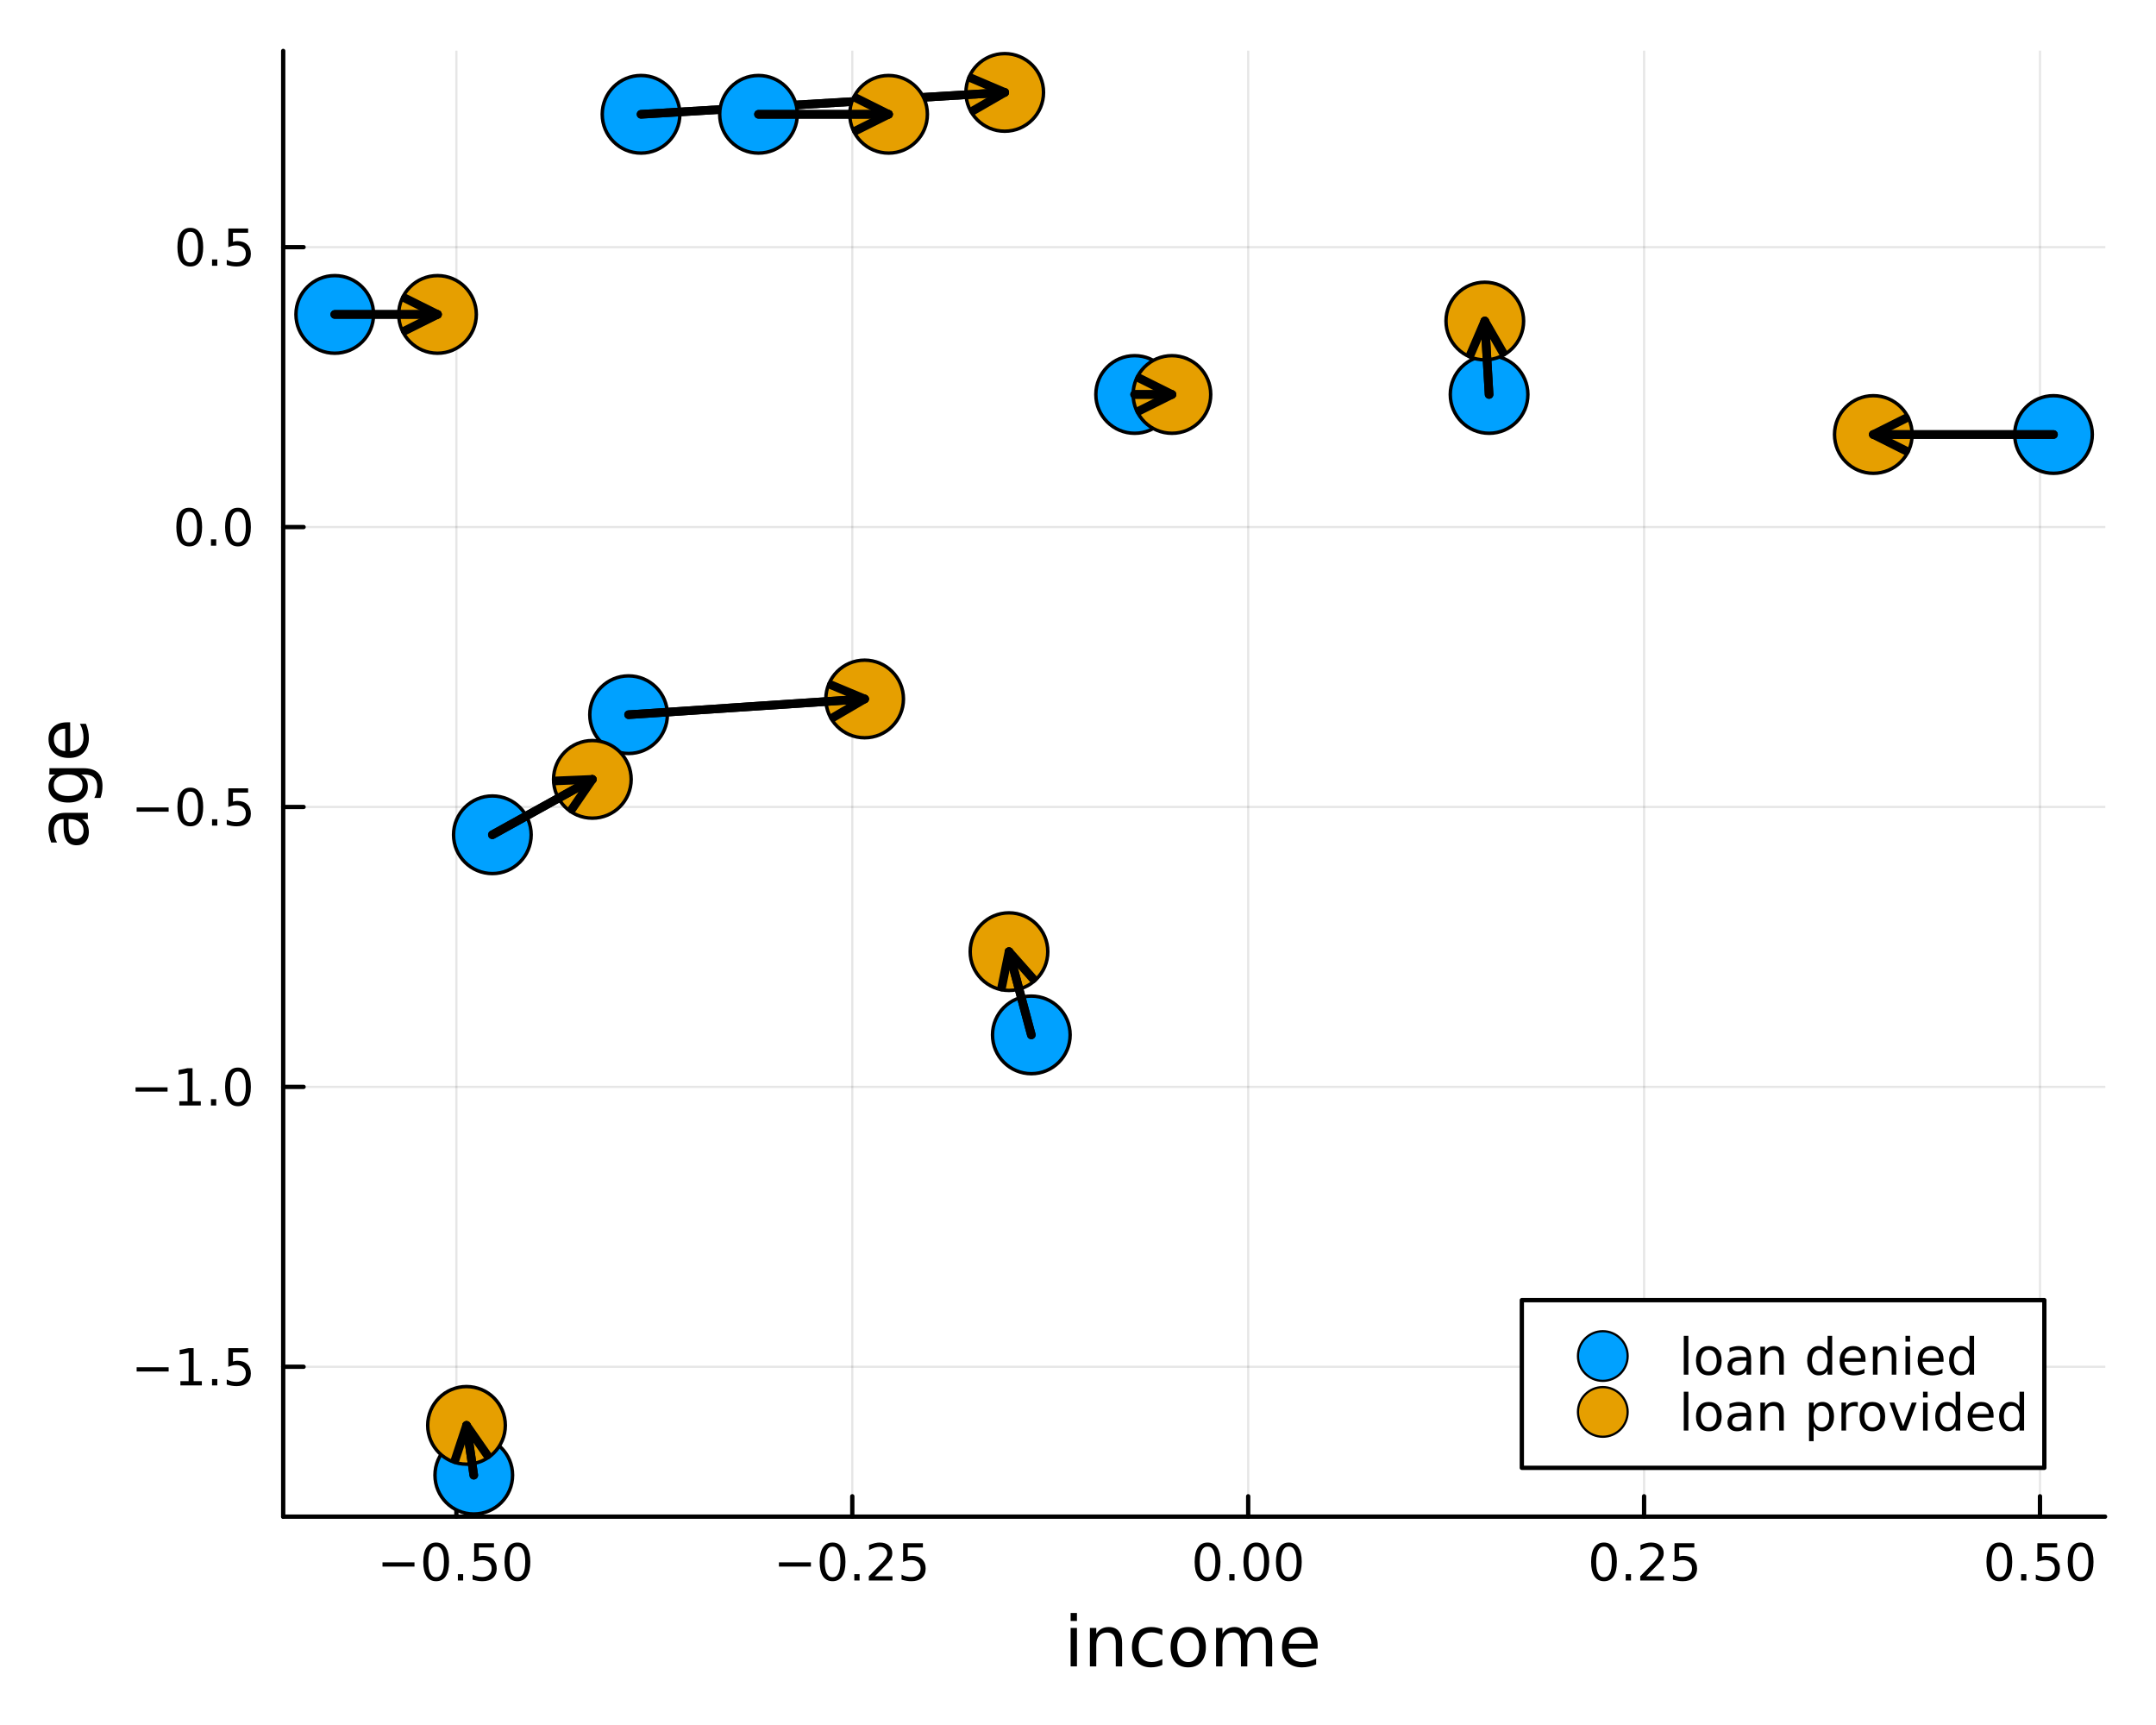 <?xml version="1.0" encoding="utf-8"?>
<svg xmlns="http://www.w3.org/2000/svg" xmlns:xlink="http://www.w3.org/1999/xlink" width="500" height="400" viewBox="0 0 2000 1600">
<rect x="0" y="0" width="2000" height="1600" fill="#333333" stroke="none"/>
<defs>
  <clipPath id="clip750">
    <rect x="0" y="0" width="2000" height="1600"/>
  </clipPath>
</defs>
<path clip-path="url(#clip750)" d="M0 1600 L2000 1600 L2000 0 L0 0  Z" fill="#ffffff" fill-rule="evenodd" fill-opacity="1"/>
<defs>
  <clipPath id="clip751">
    <rect x="400" y="0" width="1401" height="1401"/>
  </clipPath>
</defs>
<path clip-path="url(#clip750)" d="M262.708 1406.76 L1952.76 1406.76 L1952.76 47.244 L262.708 47.244  Z" fill="#ffffff" fill-rule="evenodd" fill-opacity="1"/>
<defs>
  <clipPath id="clip752">
    <rect x="262" y="47" width="1691" height="1361"/>
  </clipPath>
</defs>
<polyline clip-path="url(#clip752)" style="stroke:#000000; stroke-linecap:round; stroke-linejoin:round; stroke-width:2; stroke-opacity:0.1; fill:none" points="423.371,1406.76 423.371,47.244 "/>
<polyline clip-path="url(#clip752)" style="stroke:#000000; stroke-linecap:round; stroke-linejoin:round; stroke-width:2; stroke-opacity:0.1; fill:none" points="790.623,1406.76 790.623,47.244 "/>
<polyline clip-path="url(#clip752)" style="stroke:#000000; stroke-linecap:round; stroke-linejoin:round; stroke-width:2; stroke-opacity:0.1; fill:none" points="1157.88,1406.76 1157.88,47.244 "/>
<polyline clip-path="url(#clip752)" style="stroke:#000000; stroke-linecap:round; stroke-linejoin:round; stroke-width:2; stroke-opacity:0.1; fill:none" points="1525.13,1406.76 1525.13,47.244 "/>
<polyline clip-path="url(#clip752)" style="stroke:#000000; stroke-linecap:round; stroke-linejoin:round; stroke-width:2; stroke-opacity:0.1; fill:none" points="1892.38,1406.76 1892.38,47.244 "/>
<polyline clip-path="url(#clip750)" style="stroke:#000000; stroke-linecap:round; stroke-linejoin:round; stroke-width:4; stroke-opacity:1; fill:none" points="262.708,1406.76 1952.76,1406.76 "/>
<polyline clip-path="url(#clip750)" style="stroke:#000000; stroke-linecap:round; stroke-linejoin:round; stroke-width:4; stroke-opacity:1; fill:none" points="423.371,1406.76 423.371,1387.87 "/>
<polyline clip-path="url(#clip750)" style="stroke:#000000; stroke-linecap:round; stroke-linejoin:round; stroke-width:4; stroke-opacity:1; fill:none" points="790.623,1406.76 790.623,1387.87 "/>
<polyline clip-path="url(#clip750)" style="stroke:#000000; stroke-linecap:round; stroke-linejoin:round; stroke-width:4; stroke-opacity:1; fill:none" points="1157.88,1406.76 1157.88,1387.87 "/>
<polyline clip-path="url(#clip750)" style="stroke:#000000; stroke-linecap:round; stroke-linejoin:round; stroke-width:4; stroke-opacity:1; fill:none" points="1525.13,1406.76 1525.13,1387.87 "/>
<polyline clip-path="url(#clip750)" style="stroke:#000000; stroke-linecap:round; stroke-linejoin:round; stroke-width:4; stroke-opacity:1; fill:none" points="1892.38,1406.76 1892.38,1387.87 "/>
<path clip-path="url(#clip750)" d="M354.818 1449.14 L384.493 1449.14 L384.493 1453.07 L354.818 1453.07 L354.818 1449.14 Z" fill="#000000" fill-rule="evenodd" fill-opacity="1" /><path clip-path="url(#clip750)" d="M404.586 1434.48 Q400.975 1434.48 399.146 1438.05 Q397.341 1441.59 397.341 1448.72 Q397.341 1455.83 399.146 1459.39 Q400.975 1462.93 404.586 1462.93 Q408.22 1462.93 410.026 1459.39 Q411.854 1455.83 411.854 1448.72 Q411.854 1441.59 410.026 1438.05 Q408.22 1434.48 404.586 1434.48 M404.586 1430.78 Q410.396 1430.78 413.452 1435.39 Q416.53 1439.97 416.53 1448.72 Q416.53 1457.45 413.452 1462.05 Q410.396 1466.64 404.586 1466.64 Q398.776 1466.64 395.697 1462.05 Q392.642 1457.45 392.642 1448.72 Q392.642 1439.97 395.697 1435.39 Q398.776 1430.78 404.586 1430.78 Z" fill="#000000" fill-rule="evenodd" fill-opacity="1" /><path clip-path="url(#clip750)" d="M424.748 1460.08 L429.632 1460.08 L429.632 1465.96 L424.748 1465.96 L424.748 1460.08 Z" fill="#000000" fill-rule="evenodd" fill-opacity="1" /><path clip-path="url(#clip750)" d="M439.864 1431.4 L458.22 1431.4 L458.22 1435.34 L444.146 1435.34 L444.146 1443.81 Q445.164 1443.46 446.183 1443.3 Q447.201 1443.12 448.22 1443.12 Q454.007 1443.12 457.387 1446.29 Q460.766 1449.46 460.766 1454.88 Q460.766 1460.45 457.294 1463.56 Q453.822 1466.64 447.502 1466.64 Q445.326 1466.64 443.058 1466.26 Q440.813 1465.89 438.405 1465.15 L438.405 1460.45 Q440.489 1461.59 442.711 1462.14 Q444.933 1462.7 447.41 1462.7 Q451.414 1462.7 453.752 1460.59 Q456.09 1458.49 456.09 1454.88 Q456.09 1451.26 453.752 1449.16 Q451.414 1447.05 447.41 1447.05 Q445.535 1447.05 443.66 1447.47 Q441.808 1447.89 439.864 1448.76 L439.864 1431.4 Z" fill="#000000" fill-rule="evenodd" fill-opacity="1" /><path clip-path="url(#clip750)" d="M479.979 1434.48 Q476.368 1434.48 474.539 1438.05 Q472.734 1441.59 472.734 1448.72 Q472.734 1455.83 474.539 1459.39 Q476.368 1462.93 479.979 1462.93 Q483.613 1462.93 485.419 1459.39 Q487.248 1455.83 487.248 1448.72 Q487.248 1441.59 485.419 1438.05 Q483.613 1434.48 479.979 1434.48 M479.979 1430.78 Q485.789 1430.78 488.845 1435.39 Q491.923 1439.97 491.923 1448.72 Q491.923 1457.45 488.845 1462.05 Q485.789 1466.64 479.979 1466.64 Q474.169 1466.64 471.09 1462.05 Q468.035 1457.45 468.035 1448.72 Q468.035 1439.97 471.09 1435.39 Q474.169 1430.78 479.979 1430.78 Z" fill="#000000" fill-rule="evenodd" fill-opacity="1" /><path clip-path="url(#clip750)" d="M722.568 1449.14 L752.244 1449.14 L752.244 1453.07 L722.568 1453.07 L722.568 1449.14 Z" fill="#000000" fill-rule="evenodd" fill-opacity="1" /><path clip-path="url(#clip750)" d="M772.336 1434.48 Q768.725 1434.48 766.896 1438.05 Q765.091 1441.59 765.091 1448.72 Q765.091 1455.83 766.896 1459.39 Q768.725 1462.93 772.336 1462.93 Q775.97 1462.93 777.776 1459.39 Q779.604 1455.83 779.604 1448.72 Q779.604 1441.59 777.776 1438.05 Q775.97 1434.48 772.336 1434.48 M772.336 1430.78 Q778.146 1430.78 781.202 1435.39 Q784.28 1439.97 784.28 1448.72 Q784.28 1457.45 781.202 1462.05 Q778.146 1466.64 772.336 1466.64 Q766.526 1466.64 763.447 1462.05 Q760.392 1457.45 760.392 1448.72 Q760.392 1439.97 763.447 1435.39 Q766.526 1430.78 772.336 1430.78 Z" fill="#000000" fill-rule="evenodd" fill-opacity="1" /><path clip-path="url(#clip750)" d="M792.498 1460.08 L797.382 1460.08 L797.382 1465.96 L792.498 1465.96 L792.498 1460.08 Z" fill="#000000" fill-rule="evenodd" fill-opacity="1" /><path clip-path="url(#clip750)" d="M811.595 1462.03 L827.914 1462.03 L827.914 1465.96 L805.97 1465.96 L805.97 1462.03 Q808.632 1459.27 813.215 1454.64 Q817.822 1449.99 819.002 1448.65 Q821.248 1446.13 822.127 1444.39 Q823.03 1442.63 823.03 1440.94 Q823.03 1438.19 821.086 1436.45 Q819.164 1434.71 816.063 1434.71 Q813.864 1434.71 811.41 1435.48 Q808.979 1436.24 806.202 1437.79 L806.202 1433.07 Q809.026 1431.94 811.479 1431.36 Q813.933 1430.78 815.97 1430.78 Q821.34 1430.78 824.535 1433.46 Q827.729 1436.15 827.729 1440.64 Q827.729 1442.77 826.919 1444.69 Q826.132 1446.59 824.026 1449.18 Q823.447 1449.85 820.345 1453.07 Q817.243 1456.26 811.595 1462.03 Z" fill="#000000" fill-rule="evenodd" fill-opacity="1" /><path clip-path="url(#clip750)" d="M837.775 1431.4 L856.132 1431.4 L856.132 1435.34 L842.058 1435.34 L842.058 1443.81 Q843.076 1443.46 844.095 1443.3 Q845.113 1443.12 846.132 1443.12 Q851.919 1443.12 855.299 1446.29 Q858.678 1449.46 858.678 1454.88 Q858.678 1460.45 855.206 1463.56 Q851.734 1466.64 845.414 1466.64 Q843.238 1466.64 840.97 1466.26 Q838.725 1465.89 836.317 1465.15 L836.317 1460.45 Q838.4 1461.59 840.623 1462.14 Q842.845 1462.7 845.322 1462.7 Q849.326 1462.7 851.664 1460.59 Q854.002 1458.49 854.002 1454.88 Q854.002 1451.26 851.664 1449.16 Q849.326 1447.05 845.322 1447.05 Q843.447 1447.05 841.572 1447.47 Q839.72 1447.89 837.775 1448.76 L837.775 1431.4 Z" fill="#000000" fill-rule="evenodd" fill-opacity="1" /><path clip-path="url(#clip750)" d="M1120.18 1434.48 Q1116.57 1434.48 1114.74 1438.05 Q1112.93 1441.59 1112.93 1448.72 Q1112.93 1455.83 1114.74 1459.39 Q1116.57 1462.93 1120.18 1462.93 Q1123.81 1462.93 1125.62 1459.39 Q1127.45 1455.83 1127.45 1448.72 Q1127.45 1441.59 1125.62 1438.05 Q1123.81 1434.48 1120.18 1434.48 M1120.18 1430.78 Q1125.99 1430.78 1129.04 1435.39 Q1132.12 1439.97 1132.12 1448.72 Q1132.12 1457.45 1129.04 1462.05 Q1125.99 1466.64 1120.18 1466.64 Q1114.37 1466.64 1111.29 1462.05 Q1108.23 1457.45 1108.23 1448.72 Q1108.23 1439.97 1111.29 1435.39 Q1114.37 1430.78 1120.18 1430.78 Z" fill="#000000" fill-rule="evenodd" fill-opacity="1" /><path clip-path="url(#clip750)" d="M1140.34 1460.08 L1145.22 1460.08 L1145.22 1465.96 L1140.34 1465.96 L1140.34 1460.08 Z" fill="#000000" fill-rule="evenodd" fill-opacity="1" /><path clip-path="url(#clip750)" d="M1165.41 1434.48 Q1161.8 1434.48 1159.97 1438.05 Q1158.16 1441.59 1158.16 1448.72 Q1158.16 1455.83 1159.97 1459.39 Q1161.8 1462.93 1165.41 1462.93 Q1169.04 1462.93 1170.85 1459.39 Q1172.68 1455.83 1172.68 1448.72 Q1172.68 1441.59 1170.85 1438.05 Q1169.04 1434.48 1165.41 1434.48 M1165.41 1430.78 Q1171.22 1430.78 1174.28 1435.39 Q1177.35 1439.97 1177.35 1448.72 Q1177.35 1457.45 1174.28 1462.05 Q1171.22 1466.64 1165.41 1466.64 Q1159.6 1466.64 1156.52 1462.05 Q1153.47 1457.45 1153.47 1448.72 Q1153.47 1439.97 1156.52 1435.39 Q1159.6 1430.78 1165.41 1430.78 Z" fill="#000000" fill-rule="evenodd" fill-opacity="1" /><path clip-path="url(#clip750)" d="M1195.57 1434.48 Q1191.96 1434.48 1190.13 1438.05 Q1188.33 1441.59 1188.33 1448.72 Q1188.33 1455.83 1190.13 1459.39 Q1191.96 1462.93 1195.57 1462.93 Q1199.21 1462.93 1201.01 1459.39 Q1202.84 1455.83 1202.84 1448.72 Q1202.84 1441.59 1201.01 1438.05 Q1199.21 1434.48 1195.57 1434.48 M1195.57 1430.78 Q1201.38 1430.78 1204.44 1435.39 Q1207.52 1439.97 1207.52 1448.72 Q1207.52 1457.45 1204.44 1462.05 Q1201.38 1466.64 1195.57 1466.64 Q1189.76 1466.64 1186.68 1462.05 Q1183.63 1457.45 1183.63 1448.72 Q1183.63 1439.97 1186.68 1435.39 Q1189.76 1430.78 1195.57 1430.78 Z" fill="#000000" fill-rule="evenodd" fill-opacity="1" /><path clip-path="url(#clip750)" d="M1487.93 1434.48 Q1484.32 1434.48 1482.49 1438.05 Q1480.68 1441.59 1480.68 1448.72 Q1480.68 1455.83 1482.49 1459.39 Q1484.32 1462.93 1487.93 1462.93 Q1491.56 1462.93 1493.37 1459.39 Q1495.2 1455.83 1495.2 1448.72 Q1495.2 1441.59 1493.37 1438.05 Q1491.56 1434.48 1487.93 1434.48 M1487.93 1430.78 Q1493.74 1430.78 1496.79 1435.39 Q1499.87 1439.97 1499.87 1448.72 Q1499.87 1457.45 1496.79 1462.05 Q1493.74 1466.64 1487.93 1466.64 Q1482.12 1466.64 1479.04 1462.05 Q1475.98 1457.45 1475.98 1448.72 Q1475.98 1439.97 1479.04 1435.39 Q1482.12 1430.78 1487.93 1430.78 Z" fill="#000000" fill-rule="evenodd" fill-opacity="1" /><path clip-path="url(#clip750)" d="M1508.09 1460.08 L1512.98 1460.08 L1512.98 1465.96 L1508.09 1465.96 L1508.09 1460.08 Z" fill="#000000" fill-rule="evenodd" fill-opacity="1" /><path clip-path="url(#clip750)" d="M1527.19 1462.03 L1543.51 1462.03 L1543.51 1465.96 L1521.56 1465.96 L1521.56 1462.03 Q1524.22 1459.27 1528.81 1454.64 Q1533.41 1449.99 1534.6 1448.65 Q1536.84 1446.13 1537.72 1444.39 Q1538.62 1442.63 1538.62 1440.94 Q1538.62 1438.19 1536.68 1436.45 Q1534.76 1434.71 1531.66 1434.71 Q1529.46 1434.71 1527 1435.48 Q1524.57 1436.24 1521.79 1437.79 L1521.79 1433.07 Q1524.62 1431.94 1527.07 1431.36 Q1529.53 1430.78 1531.56 1430.78 Q1536.93 1430.78 1540.13 1433.46 Q1543.32 1436.15 1543.32 1440.64 Q1543.32 1442.77 1542.51 1444.69 Q1541.72 1446.59 1539.62 1449.18 Q1539.04 1449.85 1535.94 1453.07 Q1532.84 1456.26 1527.19 1462.03 Z" fill="#000000" fill-rule="evenodd" fill-opacity="1" /><path clip-path="url(#clip750)" d="M1553.37 1431.4 L1571.72 1431.4 L1571.72 1435.34 L1557.65 1435.34 L1557.65 1443.81 Q1558.67 1443.46 1559.69 1443.3 Q1560.71 1443.12 1561.72 1443.12 Q1567.51 1443.12 1570.89 1446.29 Q1574.27 1449.46 1574.27 1454.88 Q1574.27 1460.45 1570.8 1463.56 Q1567.33 1466.64 1561.01 1466.64 Q1558.83 1466.64 1556.56 1466.26 Q1554.32 1465.89 1551.91 1465.15 L1551.91 1460.45 Q1553.99 1461.59 1556.22 1462.14 Q1558.44 1462.7 1560.91 1462.7 Q1564.92 1462.7 1567.26 1460.59 Q1569.6 1458.49 1569.6 1454.88 Q1569.6 1451.26 1567.26 1449.16 Q1564.92 1447.05 1560.91 1447.05 Q1559.04 1447.05 1557.16 1447.47 Q1555.31 1447.89 1553.37 1448.76 L1553.37 1431.4 Z" fill="#000000" fill-rule="evenodd" fill-opacity="1" /><path clip-path="url(#clip750)" d="M1854.68 1434.48 Q1851.07 1434.48 1849.24 1438.05 Q1847.44 1441.59 1847.44 1448.72 Q1847.44 1455.83 1849.24 1459.39 Q1851.07 1462.93 1854.68 1462.93 Q1858.32 1462.93 1860.12 1459.39 Q1861.95 1455.83 1861.95 1448.72 Q1861.95 1441.59 1860.12 1438.05 Q1858.32 1434.48 1854.68 1434.48 M1854.68 1430.78 Q1860.49 1430.78 1863.55 1435.39 Q1866.63 1439.97 1866.63 1448.72 Q1866.63 1457.45 1863.55 1462.05 Q1860.49 1466.64 1854.68 1466.64 Q1848.87 1466.64 1845.79 1462.05 Q1842.74 1457.45 1842.74 1448.72 Q1842.74 1439.97 1845.79 1435.39 Q1848.87 1430.78 1854.68 1430.78 Z" fill="#000000" fill-rule="evenodd" fill-opacity="1" /><path clip-path="url(#clip750)" d="M1874.85 1460.08 L1879.73 1460.08 L1879.73 1465.96 L1874.85 1465.96 L1874.85 1460.08 Z" fill="#000000" fill-rule="evenodd" fill-opacity="1" /><path clip-path="url(#clip750)" d="M1889.96 1431.4 L1908.32 1431.4 L1908.32 1435.34 L1894.24 1435.34 L1894.24 1443.81 Q1895.26 1443.46 1896.28 1443.3 Q1897.3 1443.12 1898.32 1443.12 Q1904.1 1443.12 1907.48 1446.29 Q1910.86 1449.46 1910.86 1454.88 Q1910.86 1460.45 1907.39 1463.56 Q1903.92 1466.64 1897.6 1466.64 Q1895.42 1466.64 1893.16 1466.26 Q1890.91 1465.89 1888.5 1465.15 L1888.5 1460.45 Q1890.59 1461.59 1892.81 1462.14 Q1895.03 1462.7 1897.51 1462.7 Q1901.51 1462.7 1903.85 1460.59 Q1906.19 1458.49 1906.19 1454.88 Q1906.19 1451.26 1903.85 1449.16 Q1901.51 1447.05 1897.51 1447.05 Q1895.63 1447.05 1893.76 1447.47 Q1891.91 1447.89 1889.96 1448.76 L1889.96 1431.4 Z" fill="#000000" fill-rule="evenodd" fill-opacity="1" /><path clip-path="url(#clip750)" d="M1930.08 1434.48 Q1926.47 1434.48 1924.64 1438.05 Q1922.83 1441.59 1922.83 1448.72 Q1922.83 1455.83 1924.64 1459.39 Q1926.47 1462.93 1930.08 1462.93 Q1933.71 1462.93 1935.52 1459.39 Q1937.35 1455.83 1937.35 1448.72 Q1937.35 1441.59 1935.52 1438.05 Q1933.71 1434.48 1930.08 1434.48 M1930.08 1430.78 Q1935.89 1430.78 1938.94 1435.39 Q1942.02 1439.97 1942.02 1448.72 Q1942.02 1457.45 1938.94 1462.05 Q1935.89 1466.64 1930.08 1466.64 Q1924.27 1466.64 1921.19 1462.05 Q1918.13 1457.45 1918.13 1448.72 Q1918.13 1439.97 1921.19 1435.39 Q1924.27 1430.78 1930.08 1430.78 Z" fill="#000000" fill-rule="evenodd" fill-opacity="1" /><path clip-path="url(#clip750)" d="M993.165 1509.98 L999.022 1509.98 L999.022 1545.63 L993.165 1545.63 L993.165 1509.98 M993.165 1496.1 L999.022 1496.1 L999.022 1503.52 L993.165 1503.52 L993.165 1496.1 Z" fill="#000000" fill-rule="evenodd" fill-opacity="1" /><path clip-path="url(#clip750)" d="M1040.91 1524.11 L1040.91 1545.63 L1035.05 1545.63 L1035.05 1524.3 Q1035.05 1519.24 1033.08 1516.73 Q1031.1 1514.21 1027.16 1514.21 Q1022.42 1514.21 1019.68 1517.24 Q1016.94 1520.26 1016.94 1525.48 L1016.94 1545.63 L1011.05 1545.63 L1011.05 1509.98 L1016.94 1509.98 L1016.94 1515.52 Q1019.04 1512.3 1021.87 1510.71 Q1024.74 1509.12 1028.46 1509.12 Q1034.61 1509.12 1037.76 1512.94 Q1040.91 1516.73 1040.91 1524.11 Z" fill="#000000" fill-rule="evenodd" fill-opacity="1" /><path clip-path="url(#clip750)" d="M1078.24 1511.35 L1078.24 1516.82 Q1075.76 1515.45 1073.25 1514.79 Q1070.76 1514.09 1068.22 1514.09 Q1062.52 1514.09 1059.37 1517.71 Q1056.22 1521.31 1056.22 1527.84 Q1056.22 1534.36 1059.37 1537.99 Q1062.52 1541.59 1068.22 1541.59 Q1070.76 1541.59 1073.25 1540.92 Q1075.76 1540.22 1078.24 1538.85 L1078.24 1544.26 Q1075.79 1545.41 1073.15 1545.98 Q1070.54 1546.55 1067.58 1546.55 Q1059.53 1546.55 1054.79 1541.49 Q1050.04 1536.43 1050.04 1527.84 Q1050.04 1519.11 1054.82 1514.12 Q1059.62 1509.12 1067.96 1509.12 Q1070.67 1509.12 1073.25 1509.69 Q1075.82 1510.23 1078.24 1511.35 Z" fill="#000000" fill-rule="evenodd" fill-opacity="1" /><path clip-path="url(#clip750)" d="M1102.24 1514.09 Q1097.53 1514.09 1094.79 1517.78 Q1092.06 1521.44 1092.06 1527.84 Q1092.06 1534.23 1094.76 1537.93 Q1097.5 1541.59 1102.24 1541.59 Q1106.92 1541.59 1109.66 1537.89 Q1112.39 1534.2 1112.39 1527.84 Q1112.39 1521.5 1109.66 1517.81 Q1106.92 1514.09 1102.24 1514.09 M1102.24 1509.12 Q1109.88 1509.12 1114.24 1514.09 Q1118.6 1519.05 1118.6 1527.84 Q1118.6 1536.59 1114.24 1541.59 Q1109.88 1546.55 1102.24 1546.55 Q1094.57 1546.55 1090.21 1541.59 Q1085.88 1536.59 1085.88 1527.84 Q1085.88 1519.05 1090.21 1514.09 Q1094.57 1509.12 1102.24 1509.12 Z" fill="#000000" fill-rule="evenodd" fill-opacity="1" /><path clip-path="url(#clip750)" d="M1156.06 1516.82 Q1158.26 1512.88 1161.32 1511 Q1164.37 1509.12 1168.51 1509.12 Q1174.08 1509.12 1177.1 1513.04 Q1180.13 1516.92 1180.13 1524.11 L1180.13 1545.63 L1174.24 1545.63 L1174.24 1524.3 Q1174.24 1519.18 1172.42 1516.7 Q1170.61 1514.21 1166.89 1514.21 Q1162.33 1514.21 1159.69 1517.24 Q1157.05 1520.26 1157.05 1525.48 L1157.05 1545.63 L1151.16 1545.63 L1151.16 1524.3 Q1151.16 1519.15 1149.35 1516.7 Q1147.53 1514.21 1143.75 1514.21 Q1139.26 1514.21 1136.62 1517.27 Q1133.97 1520.29 1133.97 1525.48 L1133.97 1545.63 L1128.09 1545.63 L1128.09 1509.98 L1133.97 1509.98 L1133.97 1515.52 Q1135.98 1512.24 1138.78 1510.68 Q1141.58 1509.12 1145.43 1509.12 Q1149.32 1509.12 1152.02 1511.09 Q1154.76 1513.07 1156.06 1516.82 Z" fill="#000000" fill-rule="evenodd" fill-opacity="1" /><path clip-path="url(#clip750)" d="M1222.3 1526.34 L1222.3 1529.2 L1195.37 1529.2 Q1195.75 1535.25 1199 1538.43 Q1202.28 1541.59 1208.1 1541.59 Q1211.48 1541.59 1214.63 1540.76 Q1217.81 1539.93 1220.93 1538.28 L1220.93 1543.81 Q1217.78 1545.15 1214.47 1545.85 Q1211.16 1546.55 1207.75 1546.55 Q1199.22 1546.55 1194.23 1541.59 Q1189.26 1536.62 1189.26 1528.15 Q1189.26 1519.4 1193.97 1514.28 Q1198.71 1509.12 1206.73 1509.12 Q1213.93 1509.12 1218.1 1513.77 Q1222.3 1518.38 1222.3 1526.34 M1216.44 1524.62 Q1216.38 1519.81 1213.74 1516.95 Q1211.13 1514.09 1206.8 1514.09 Q1201.9 1514.09 1198.94 1516.85 Q1196.01 1519.62 1195.56 1524.65 L1216.44 1524.62 Z" fill="#000000" fill-rule="evenodd" fill-opacity="1" /><polyline clip-path="url(#clip752)" style="stroke:#000000; stroke-linecap:round; stroke-linejoin:round; stroke-width:2; stroke-opacity:0.1; fill:none" points="262.708,1267.73 1952.76,1267.73 "/>
<polyline clip-path="url(#clip752)" style="stroke:#000000; stroke-linecap:round; stroke-linejoin:round; stroke-width:2; stroke-opacity:0.1; fill:none" points="262.708,1008.11 1952.76,1008.11 "/>
<polyline clip-path="url(#clip752)" style="stroke:#000000; stroke-linecap:round; stroke-linejoin:round; stroke-width:2; stroke-opacity:0.1; fill:none" points="262.708,748.485 1952.76,748.485 "/>
<polyline clip-path="url(#clip752)" style="stroke:#000000; stroke-linecap:round; stroke-linejoin:round; stroke-width:2; stroke-opacity:0.1; fill:none" points="262.708,488.86 1952.76,488.86 "/>
<polyline clip-path="url(#clip752)" style="stroke:#000000; stroke-linecap:round; stroke-linejoin:round; stroke-width:2; stroke-opacity:0.1; fill:none" points="262.708,229.235 1952.76,229.235 "/>
<polyline clip-path="url(#clip750)" style="stroke:#000000; stroke-linecap:round; stroke-linejoin:round; stroke-width:4; stroke-opacity:1; fill:none" points="262.708,1406.76 262.708,47.244 "/>
<polyline clip-path="url(#clip750)" style="stroke:#000000; stroke-linecap:round; stroke-linejoin:round; stroke-width:4; stroke-opacity:1; fill:none" points="262.708,1267.73 281.606,1267.73 "/>
<polyline clip-path="url(#clip750)" style="stroke:#000000; stroke-linecap:round; stroke-linejoin:round; stroke-width:4; stroke-opacity:1; fill:none" points="262.708,1008.11 281.606,1008.11 "/>
<polyline clip-path="url(#clip750)" style="stroke:#000000; stroke-linecap:round; stroke-linejoin:round; stroke-width:4; stroke-opacity:1; fill:none" points="262.708,748.485 281.606,748.485 "/>
<polyline clip-path="url(#clip750)" style="stroke:#000000; stroke-linecap:round; stroke-linejoin:round; stroke-width:4; stroke-opacity:1; fill:none" points="262.708,488.86 281.606,488.86 "/>
<polyline clip-path="url(#clip750)" style="stroke:#000000; stroke-linecap:round; stroke-linejoin:round; stroke-width:4; stroke-opacity:1; fill:none" points="262.708,229.235 281.606,229.235 "/>
<path clip-path="url(#clip750)" d="M126.76 1268.19 L156.435 1268.19 L156.435 1272.12 L126.76 1272.12 L126.76 1268.19 Z" fill="#000000" fill-rule="evenodd" fill-opacity="1" /><path clip-path="url(#clip750)" d="M167.338 1281.08 L174.977 1281.08 L174.977 1254.71 L166.667 1256.38 L166.667 1252.12 L174.931 1250.45 L179.606 1250.45 L179.606 1281.08 L187.245 1281.08 L187.245 1285.01 L167.338 1285.01 L167.338 1281.08 Z" fill="#000000" fill-rule="evenodd" fill-opacity="1" /><path clip-path="url(#clip750)" d="M196.69 1279.14 L201.574 1279.14 L201.574 1285.01 L196.69 1285.01 L196.69 1279.14 Z" fill="#000000" fill-rule="evenodd" fill-opacity="1" /><path clip-path="url(#clip750)" d="M211.805 1250.45 L230.162 1250.45 L230.162 1254.39 L216.088 1254.39 L216.088 1262.86 Q217.106 1262.52 218.125 1262.35 Q219.143 1262.17 220.162 1262.17 Q225.949 1262.17 229.328 1265.34 Q232.708 1268.51 232.708 1273.93 Q232.708 1279.51 229.236 1282.61 Q225.764 1285.69 219.444 1285.69 Q217.268 1285.69 215 1285.32 Q212.754 1284.95 210.347 1284.2 L210.347 1279.51 Q212.43 1280.64 214.653 1281.2 Q216.875 1281.75 219.352 1281.75 Q223.356 1281.75 225.694 1279.64 Q228.032 1277.54 228.032 1273.93 Q228.032 1270.32 225.694 1268.21 Q223.356 1266.1 219.352 1266.1 Q217.477 1266.1 215.602 1266.52 Q213.75 1266.94 211.805 1267.82 L211.805 1250.45 Z" fill="#000000" fill-rule="evenodd" fill-opacity="1" /><path clip-path="url(#clip750)" d="M125.764 1008.56 L155.44 1008.56 L155.44 1012.5 L125.764 1012.5 L125.764 1008.56 Z" fill="#000000" fill-rule="evenodd" fill-opacity="1" /><path clip-path="url(#clip750)" d="M166.343 1021.45 L173.981 1021.45 L173.981 995.089 L165.671 996.756 L165.671 992.497 L173.935 990.83 L178.611 990.83 L178.611 1021.45 L186.25 1021.45 L186.25 1025.39 L166.343 1025.39 L166.343 1021.45 Z" fill="#000000" fill-rule="evenodd" fill-opacity="1" /><path clip-path="url(#clip750)" d="M195.694 1019.51 L200.579 1019.51 L200.579 1025.39 L195.694 1025.39 L195.694 1019.51 Z" fill="#000000" fill-rule="evenodd" fill-opacity="1" /><path clip-path="url(#clip750)" d="M220.764 993.909 Q217.153 993.909 215.324 997.473 Q213.518 1001.02 213.518 1008.14 Q213.518 1015.25 215.324 1018.82 Q217.153 1022.36 220.764 1022.36 Q224.398 1022.36 226.203 1018.82 Q228.032 1015.25 228.032 1008.14 Q228.032 1001.02 226.203 997.473 Q224.398 993.909 220.764 993.909 M220.764 990.205 Q226.574 990.205 229.629 994.811 Q232.708 999.395 232.708 1008.14 Q232.708 1016.87 229.629 1021.48 Q226.574 1026.06 220.764 1026.06 Q214.953 1026.06 211.875 1021.48 Q208.819 1016.87 208.819 1008.14 Q208.819 999.395 211.875 994.811 Q214.953 990.205 220.764 990.205 Z" fill="#000000" fill-rule="evenodd" fill-opacity="1" /><path clip-path="url(#clip750)" d="M126.76 748.936 L156.435 748.936 L156.435 752.871 L126.76 752.871 L126.76 748.936 Z" fill="#000000" fill-rule="evenodd" fill-opacity="1" /><path clip-path="url(#clip750)" d="M176.528 734.284 Q172.917 734.284 171.088 737.848 Q169.282 741.39 169.282 748.52 Q169.282 755.626 171.088 759.191 Q172.917 762.733 176.528 762.733 Q180.162 762.733 181.968 759.191 Q183.796 755.626 183.796 748.52 Q183.796 741.39 181.968 737.848 Q180.162 734.284 176.528 734.284 M176.528 730.58 Q182.338 730.58 185.393 735.186 Q188.472 739.77 188.472 748.52 Q188.472 757.246 185.393 761.853 Q182.338 766.436 176.528 766.436 Q170.718 766.436 167.639 761.853 Q164.583 757.246 164.583 748.52 Q164.583 739.77 167.639 735.186 Q170.718 730.58 176.528 730.58 Z" fill="#000000" fill-rule="evenodd" fill-opacity="1" /><path clip-path="url(#clip750)" d="M196.69 759.885 L201.574 759.885 L201.574 765.765 L196.69 765.765 L196.69 759.885 Z" fill="#000000" fill-rule="evenodd" fill-opacity="1" /><path clip-path="url(#clip750)" d="M211.805 731.205 L230.162 731.205 L230.162 735.14 L216.088 735.14 L216.088 743.612 Q217.106 743.265 218.125 743.103 Q219.143 742.918 220.162 742.918 Q225.949 742.918 229.328 746.089 Q232.708 749.26 232.708 754.677 Q232.708 760.256 229.236 763.358 Q225.764 766.436 219.444 766.436 Q217.268 766.436 215 766.066 Q212.754 765.695 210.347 764.955 L210.347 760.256 Q212.43 761.39 214.653 761.945 Q216.875 762.501 219.352 762.501 Q223.356 762.501 225.694 760.395 Q228.032 758.288 228.032 754.677 Q228.032 751.066 225.694 748.959 Q223.356 746.853 219.352 746.853 Q217.477 746.853 215.602 747.27 Q213.75 747.686 211.805 748.566 L211.805 731.205 Z" fill="#000000" fill-rule="evenodd" fill-opacity="1" /><path clip-path="url(#clip750)" d="M175.532 474.659 Q171.921 474.659 170.093 478.223 Q168.287 481.765 168.287 488.895 Q168.287 496.001 170.093 499.566 Q171.921 503.108 175.532 503.108 Q179.167 503.108 180.972 499.566 Q182.801 496.001 182.801 488.895 Q182.801 481.765 180.972 478.223 Q179.167 474.659 175.532 474.659 M175.532 470.955 Q181.343 470.955 184.398 475.561 Q187.477 480.145 187.477 488.895 Q187.477 497.621 184.398 502.228 Q181.343 506.811 175.532 506.811 Q169.722 506.811 166.644 502.228 Q163.588 497.621 163.588 488.895 Q163.588 480.145 166.644 475.561 Q169.722 470.955 175.532 470.955 Z" fill="#000000" fill-rule="evenodd" fill-opacity="1" /><path clip-path="url(#clip750)" d="M195.694 500.26 L200.579 500.26 L200.579 506.14 L195.694 506.14 L195.694 500.26 Z" fill="#000000" fill-rule="evenodd" fill-opacity="1" /><path clip-path="url(#clip750)" d="M220.764 474.659 Q217.153 474.659 215.324 478.223 Q213.518 481.765 213.518 488.895 Q213.518 496.001 215.324 499.566 Q217.153 503.108 220.764 503.108 Q224.398 503.108 226.203 499.566 Q228.032 496.001 228.032 488.895 Q228.032 481.765 226.203 478.223 Q224.398 474.659 220.764 474.659 M220.764 470.955 Q226.574 470.955 229.629 475.561 Q232.708 480.145 232.708 488.895 Q232.708 497.621 229.629 502.228 Q226.574 506.811 220.764 506.811 Q214.953 506.811 211.875 502.228 Q208.819 497.621 208.819 488.895 Q208.819 480.145 211.875 475.561 Q214.953 470.955 220.764 470.955 Z" fill="#000000" fill-rule="evenodd" fill-opacity="1" /><path clip-path="url(#clip750)" d="M176.528 215.034 Q172.917 215.034 171.088 218.598 Q169.282 222.14 169.282 229.27 Q169.282 236.376 171.088 239.941 Q172.917 243.483 176.528 243.483 Q180.162 243.483 181.968 239.941 Q183.796 236.376 183.796 229.27 Q183.796 222.14 181.968 218.598 Q180.162 215.034 176.528 215.034 M176.528 211.33 Q182.338 211.33 185.393 215.936 Q188.472 220.52 188.472 229.27 Q188.472 237.996 185.393 242.603 Q182.338 247.186 176.528 247.186 Q170.718 247.186 167.639 242.603 Q164.583 237.996 164.583 229.27 Q164.583 220.52 167.639 215.936 Q170.718 211.33 176.528 211.33 Z" fill="#000000" fill-rule="evenodd" fill-opacity="1" /><path clip-path="url(#clip750)" d="M196.69 240.635 L201.574 240.635 L201.574 246.515 L196.69 246.515 L196.69 240.635 Z" fill="#000000" fill-rule="evenodd" fill-opacity="1" /><path clip-path="url(#clip750)" d="M211.805 211.955 L230.162 211.955 L230.162 215.89 L216.088 215.89 L216.088 224.362 Q217.106 224.015 218.125 223.853 Q219.143 223.668 220.162 223.668 Q225.949 223.668 229.328 226.839 Q232.708 230.01 232.708 235.427 Q232.708 241.006 229.236 244.108 Q225.764 247.186 219.444 247.186 Q217.268 247.186 215 246.816 Q212.754 246.445 210.347 245.705 L210.347 241.006 Q212.43 242.14 214.653 242.696 Q216.875 243.251 219.352 243.251 Q223.356 243.251 225.694 241.145 Q228.032 239.038 228.032 235.427 Q228.032 231.816 225.694 229.709 Q223.356 227.603 219.352 227.603 Q217.477 227.603 215.602 228.02 Q213.75 228.436 211.805 229.316 L211.805 211.955 Z" fill="#000000" fill-rule="evenodd" fill-opacity="1" /><path clip-path="url(#clip750)" d="M63.589 765.596 Q63.589 772.694 65.212 775.431 Q66.835 778.168 70.75 778.168 Q73.869 778.168 75.715 776.131 Q77.53 774.062 77.53 770.529 Q77.53 765.66 74.092 762.731 Q70.623 759.771 64.894 759.771 L63.589 759.771 L63.589 765.596 M61.17 753.915 L81.508 753.915 L81.508 759.771 L76.097 759.771 Q79.344 761.777 80.903 764.769 Q82.431 767.76 82.431 772.089 Q82.431 777.564 79.376 780.81 Q76.288 784.025 71.132 784.025 Q65.117 784.025 62.061 780.014 Q59.005 775.972 59.005 767.983 L59.005 759.771 L58.432 759.771 Q54.39 759.771 52.194 762.445 Q49.966 765.087 49.966 769.893 Q49.966 772.948 50.698 775.845 Q51.43 778.741 52.894 781.415 L47.483 781.415 Q46.242 778.2 45.637 775.176 Q45.001 772.153 45.001 769.288 Q45.001 761.554 49.011 757.734 Q53.022 753.915 61.17 753.915 Z" fill="#000000" fill-rule="evenodd" fill-opacity="1" /><path clip-path="url(#clip750)" d="M63.27 718.394 Q56.905 718.394 53.404 721.036 Q49.902 723.646 49.902 728.389 Q49.902 733.099 53.404 735.741 Q56.905 738.351 63.27 738.351 Q69.604 738.351 73.105 735.741 Q76.607 733.099 76.607 728.389 Q76.607 723.646 73.105 721.036 Q69.604 718.394 63.27 718.394 M77.084 712.538 Q86.187 712.538 90.611 716.58 Q95.067 720.622 95.067 728.961 Q95.067 732.049 94.59 734.786 Q94.144 737.523 93.189 740.101 L87.492 740.101 Q88.892 737.523 89.561 735.009 Q90.229 732.494 90.229 729.884 Q90.229 724.123 87.206 721.259 Q84.214 718.394 78.134 718.394 L75.238 718.394 Q78.389 720.209 79.949 723.041 Q81.508 725.874 81.508 729.821 Q81.508 736.377 76.511 740.388 Q71.514 744.398 63.27 744.398 Q54.995 744.398 49.998 740.388 Q45.001 736.377 45.001 729.821 Q45.001 725.874 46.56 723.041 Q48.12 720.209 51.271 718.394 L45.86 718.394 L45.86 712.538 L77.084 712.538 Z" fill="#000000" fill-rule="evenodd" fill-opacity="1" /><path clip-path="url(#clip750)" d="M62.22 669.983 L65.085 669.983 L65.085 696.91 Q71.132 696.528 74.315 693.282 Q77.466 690.003 77.466 684.179 Q77.466 680.805 76.638 677.654 Q75.811 674.471 74.156 671.352 L79.694 671.352 Q81.031 674.503 81.731 677.813 Q82.431 681.123 82.431 684.529 Q82.431 693.059 77.466 698.056 Q72.501 703.021 64.034 703.021 Q55.281 703.021 50.157 698.311 Q45.001 693.568 45.001 685.547 Q45.001 678.354 49.648 674.185 Q54.263 669.983 62.22 669.983 M60.501 675.84 Q55.695 675.903 52.831 678.545 Q49.966 681.155 49.966 685.484 Q49.966 690.385 52.735 693.345 Q55.504 696.274 60.533 696.719 L60.501 675.84 Z" fill="#000000" fill-rule="evenodd" fill-opacity="1" /><circle clip-path="url(#clip752)" cx="583.109" cy="662.898" r="36" fill="#00a1ff" fill-rule="evenodd" fill-opacity="1" stroke="#000000" stroke-opacity="1" stroke-width="3.2"/>
<circle clip-path="url(#clip752)" cx="802.088" cy="648.317" r="36" fill="#e69f00" fill-rule="evenodd" fill-opacity="1" stroke="#000000" stroke-opacity="1" stroke-width="3.2"/>
<polyline clip-path="url(#clip752)" style="stroke:#000000; stroke-linecap:round; stroke-linejoin:round; stroke-width:8; stroke-opacity:1; fill:none" points="583.109,662.898 802.088,648.317 "/>
<polyline clip-path="url(#clip752)" style="stroke:#000000; stroke-linecap:round; stroke-linejoin:round; stroke-width:8; stroke-opacity:1; fill:none" points="771.158,635.344 802.088,648.317 773.151,665.277 "/>
<polyline clip-path="url(#clip752)" style="stroke:#000000; stroke-linecap:round; stroke-linejoin:round; stroke-width:8; stroke-opacity:1; fill:none" points="802.088,648.317 583.109,662.898 "/>
<circle clip-path="url(#clip752)" cx="1381.34" cy="365.892" r="36" fill="#00a1ff" fill-rule="evenodd" fill-opacity="1" stroke="#000000" stroke-opacity="1" stroke-width="3.2"/>
<circle clip-path="url(#clip752)" cx="1377.37" cy="297.769" r="36" fill="#e69f00" fill-rule="evenodd" fill-opacity="1" stroke="#000000" stroke-opacity="1" stroke-width="3.2"/>
<polyline clip-path="url(#clip752)" style="stroke:#000000; stroke-linecap:round; stroke-linejoin:round; stroke-width:8; stroke-opacity:1; fill:none" points="1381.34,365.892 1377.37,297.769 "/>
<polyline clip-path="url(#clip752)" style="stroke:#000000; stroke-linecap:round; stroke-linejoin:round; stroke-width:8; stroke-opacity:1; fill:none" points="1364.14,328.589 1377.37,297.769 1394.09,326.847 "/>
<polyline clip-path="url(#clip752)" style="stroke:#000000; stroke-linecap:round; stroke-linejoin:round; stroke-width:8; stroke-opacity:1; fill:none" points="1377.37,297.769 1381.34,365.892 "/>
<circle clip-path="url(#clip752)" cx="594.66" cy="106.012" r="36" fill="#00a1ff" fill-rule="evenodd" fill-opacity="1" stroke="#000000" stroke-opacity="1" stroke-width="3.2"/>
<circle clip-path="url(#clip752)" cx="932.031" cy="85.721" r="36" fill="#e69f00" fill-rule="evenodd" fill-opacity="1" stroke="#000000" stroke-opacity="1" stroke-width="3.2"/>
<polyline clip-path="url(#clip752)" style="stroke:#000000; stroke-linecap:round; stroke-linejoin:round; stroke-width:8; stroke-opacity:1; fill:none" points="594.66,106.012 932.031,85.721 "/>
<polyline clip-path="url(#clip752)" style="stroke:#000000; stroke-linecap:round; stroke-linejoin:round; stroke-width:8; stroke-opacity:1; fill:none" points="901.185,72.549 932.031,85.721 902.986,102.495 "/>
<polyline clip-path="url(#clip752)" style="stroke:#000000; stroke-linecap:round; stroke-linejoin:round; stroke-width:8; stroke-opacity:1; fill:none" points="932.031,85.721 594.66,106.012 "/>
<circle clip-path="url(#clip752)" cx="1052.56" cy="365.892" r="36" fill="#00a1ff" fill-rule="evenodd" fill-opacity="1" stroke="#000000" stroke-opacity="1" stroke-width="3.2"/>
<circle clip-path="url(#clip752)" cx="1087.13" cy="365.892" r="36" fill="#e69f00" fill-rule="evenodd" fill-opacity="1" stroke="#000000" stroke-opacity="1" stroke-width="3.2"/>
<polyline clip-path="url(#clip752)" style="stroke:#000000; stroke-linecap:round; stroke-linejoin:round; stroke-width:8; stroke-opacity:1; fill:none" points="1052.56,365.892 1087.13,365.892 "/>
<polyline clip-path="url(#clip752)" style="stroke:#000000; stroke-linecap:round; stroke-linejoin:round; stroke-width:8; stroke-opacity:1; fill:none" points="1057.13,350.892 1087.13,365.892 1057.13,380.892 "/>
<polyline clip-path="url(#clip752)" style="stroke:#000000; stroke-linecap:round; stroke-linejoin:round; stroke-width:8; stroke-opacity:1; fill:none" points="1087.13,365.892 1052.56,365.892 "/>
<circle clip-path="url(#clip752)" cx="956.707" cy="959.904" r="36" fill="#00a1ff" fill-rule="evenodd" fill-opacity="1" stroke="#000000" stroke-opacity="1" stroke-width="3.2"/>
<circle clip-path="url(#clip752)" cx="935.989" cy="882.685" r="36" fill="#e69f00" fill-rule="evenodd" fill-opacity="1" stroke="#000000" stroke-opacity="1" stroke-width="3.2"/>
<polyline clip-path="url(#clip752)" style="stroke:#000000; stroke-linecap:round; stroke-linejoin:round; stroke-width:8; stroke-opacity:1; fill:none" points="956.707,959.904 935.989,882.685 "/>
<polyline clip-path="url(#clip752)" style="stroke:#000000; stroke-linecap:round; stroke-linejoin:round; stroke-width:8; stroke-opacity:1; fill:none" points="929.275,915.548 935.989,882.685 958.25,907.773 "/>
<polyline clip-path="url(#clip752)" style="stroke:#000000; stroke-linecap:round; stroke-linejoin:round; stroke-width:8; stroke-opacity:1; fill:none" points="935.989,882.685 956.707,959.904 "/>
<circle clip-path="url(#clip752)" cx="456.737" cy="774.275" r="36" fill="#00a1ff" fill-rule="evenodd" fill-opacity="1" stroke="#000000" stroke-opacity="1" stroke-width="3.2"/>
<circle clip-path="url(#clip752)" cx="549.499" cy="722.88" r="36" fill="#e69f00" fill-rule="evenodd" fill-opacity="1" stroke="#000000" stroke-opacity="1" stroke-width="3.2"/>
<polyline clip-path="url(#clip752)" style="stroke:#000000; stroke-linecap:round; stroke-linejoin:round; stroke-width:8; stroke-opacity:1; fill:none" points="456.737,774.275 549.499,722.88 "/>
<polyline clip-path="url(#clip752)" style="stroke:#000000; stroke-linecap:round; stroke-linejoin:round; stroke-width:8; stroke-opacity:1; fill:none" points="515.988,724.298 549.499,722.88 530.527,750.54 "/>
<polyline clip-path="url(#clip752)" style="stroke:#000000; stroke-linecap:round; stroke-linejoin:round; stroke-width:8; stroke-opacity:1; fill:none" points="549.499,722.88 456.737,774.275 "/>
<circle clip-path="url(#clip752)" cx="703.619" cy="106.012" r="36" fill="#00a1ff" fill-rule="evenodd" fill-opacity="1" stroke="#000000" stroke-opacity="1" stroke-width="3.2"/>
<circle clip-path="url(#clip752)" cx="824.292" cy="106.012" r="36" fill="#e69f00" fill-rule="evenodd" fill-opacity="1" stroke="#000000" stroke-opacity="1" stroke-width="3.2"/>
<polyline clip-path="url(#clip752)" style="stroke:#000000; stroke-linecap:round; stroke-linejoin:round; stroke-width:8; stroke-opacity:1; fill:none" points="703.619,106.012 824.292,106.012 "/>
<polyline clip-path="url(#clip752)" style="stroke:#000000; stroke-linecap:round; stroke-linejoin:round; stroke-width:8; stroke-opacity:1; fill:none" points="794.292,91.012 824.292,106.012 794.292,121.012 "/>
<polyline clip-path="url(#clip752)" style="stroke:#000000; stroke-linecap:round; stroke-linejoin:round; stroke-width:8; stroke-opacity:1; fill:none" points="824.292,106.012 703.619,106.012 "/>
<circle clip-path="url(#clip752)" cx="439.497" cy="1368.29" r="36" fill="#00a1ff" fill-rule="evenodd" fill-opacity="1" stroke="#000000" stroke-opacity="1" stroke-width="3.2"/>
<circle clip-path="url(#clip752)" cx="432.767" cy="1322.08" r="36" fill="#e69f00" fill-rule="evenodd" fill-opacity="1" stroke="#000000" stroke-opacity="1" stroke-width="3.2"/>
<polyline clip-path="url(#clip752)" style="stroke:#000000; stroke-linecap:round; stroke-linejoin:round; stroke-width:8; stroke-opacity:1; fill:none" points="439.497,1368.29 432.767,1322.08 "/>
<polyline clip-path="url(#clip752)" style="stroke:#000000; stroke-linecap:round; stroke-linejoin:round; stroke-width:8; stroke-opacity:1; fill:none" points="422.248,1353.93 432.767,1322.08 451.935,1349.61 "/>
<polyline clip-path="url(#clip752)" style="stroke:#000000; stroke-linecap:round; stroke-linejoin:round; stroke-width:8; stroke-opacity:1; fill:none" points="432.767,1322.08 439.497,1368.29 "/>
<circle clip-path="url(#clip752)" cx="310.54" cy="291.641" r="36" fill="#00a1ff" fill-rule="evenodd" fill-opacity="1" stroke="#000000" stroke-opacity="1" stroke-width="3.2"/>
<circle clip-path="url(#clip752)" cx="405.858" cy="291.641" r="36" fill="#e69f00" fill-rule="evenodd" fill-opacity="1" stroke="#000000" stroke-opacity="1" stroke-width="3.2"/>
<polyline clip-path="url(#clip752)" style="stroke:#000000; stroke-linecap:round; stroke-linejoin:round; stroke-width:8; stroke-opacity:1; fill:none" points="310.54,291.641 405.858,291.641 "/>
<polyline clip-path="url(#clip752)" style="stroke:#000000; stroke-linecap:round; stroke-linejoin:round; stroke-width:8; stroke-opacity:1; fill:none" points="375.858,276.641 405.858,291.641 375.858,306.641 "/>
<polyline clip-path="url(#clip752)" style="stroke:#000000; stroke-linecap:round; stroke-linejoin:round; stroke-width:8; stroke-opacity:1; fill:none" points="405.858,291.641 310.54,291.641 "/>
<circle clip-path="url(#clip752)" cx="1904.92" cy="403.018" r="36" fill="#00a1ff" fill-rule="evenodd" fill-opacity="1" stroke="#000000" stroke-opacity="1" stroke-width="3.2"/>
<circle clip-path="url(#clip752)" cx="1737.78" cy="403.018" r="36" fill="#e69f00" fill-rule="evenodd" fill-opacity="1" stroke="#000000" stroke-opacity="1" stroke-width="3.2"/>
<polyline clip-path="url(#clip752)" style="stroke:#000000; stroke-linecap:round; stroke-linejoin:round; stroke-width:8; stroke-opacity:1; fill:none" points="1904.92,403.018 1737.78,403.018 "/>
<polyline clip-path="url(#clip752)" style="stroke:#000000; stroke-linecap:round; stroke-linejoin:round; stroke-width:8; stroke-opacity:1; fill:none" points="1767.78,418.018 1737.78,403.018 1767.78,388.018 "/>
<polyline clip-path="url(#clip752)" style="stroke:#000000; stroke-linecap:round; stroke-linejoin:round; stroke-width:8; stroke-opacity:1; fill:none" points="1737.78,403.018 1904.92,403.018 "/>
<path clip-path="url(#clip750)" d="M1411.72 1361.45 L1896.42 1361.45 L1896.42 1205.93 L1411.72 1205.93  Z" fill="#ffffff" fill-rule="evenodd" fill-opacity="1"/>
<polyline clip-path="url(#clip750)" style="stroke:#000000; stroke-linecap:round; stroke-linejoin:round; stroke-width:4; stroke-opacity:1; fill:none" points="1411.72,1361.45 1896.42,1361.45 1896.42,1205.93 1411.72,1205.93 1411.72,1361.45 "/>
<circle clip-path="url(#clip750)" cx="1486.84" cy="1257.77" r="23.04" fill="#00a1ff" fill-rule="evenodd" fill-opacity="1" stroke="#000000" stroke-opacity="1" stroke-width="2.048"/>
<path clip-path="url(#clip750)" d="M1561.95 1239.03 L1566.21 1239.03 L1566.21 1275.05 L1561.95 1275.05 L1561.95 1239.03 Z" fill="#000000" fill-rule="evenodd" fill-opacity="1" /><path clip-path="url(#clip750)" d="M1585.17 1252.11 Q1581.74 1252.11 1579.75 1254.79 Q1577.76 1257.45 1577.76 1262.11 Q1577.76 1266.76 1579.73 1269.44 Q1581.72 1272.11 1585.17 1272.11 Q1588.57 1272.11 1590.56 1269.42 Q1592.55 1266.74 1592.55 1262.11 Q1592.55 1257.5 1590.56 1254.82 Q1588.57 1252.11 1585.17 1252.11 M1585.17 1248.5 Q1590.72 1248.5 1593.89 1252.11 Q1597.07 1255.72 1597.07 1262.11 Q1597.07 1268.47 1593.89 1272.11 Q1590.72 1275.72 1585.17 1275.72 Q1579.59 1275.72 1576.42 1272.11 Q1573.27 1268.47 1573.27 1262.11 Q1573.27 1255.72 1576.42 1252.11 Q1579.59 1248.5 1585.17 1248.5 Z" fill="#000000" fill-rule="evenodd" fill-opacity="1" /><path clip-path="url(#clip750)" d="M1615.91 1262.01 Q1610.75 1262.01 1608.76 1263.19 Q1606.76 1264.38 1606.76 1267.22 Q1606.76 1269.49 1608.25 1270.83 Q1609.75 1272.15 1612.32 1272.15 Q1615.86 1272.15 1617.99 1269.65 Q1620.14 1267.13 1620.14 1262.96 L1620.14 1262.01 L1615.91 1262.01 M1624.4 1260.25 L1624.4 1275.05 L1620.14 1275.05 L1620.14 1271.11 Q1618.69 1273.47 1616.51 1274.61 Q1614.33 1275.72 1611.19 1275.72 Q1607.2 1275.72 1604.84 1273.5 Q1602.51 1271.25 1602.51 1267.5 Q1602.51 1263.13 1605.42 1260.9 Q1608.36 1258.68 1614.17 1258.68 L1620.14 1258.68 L1620.14 1258.26 Q1620.14 1255.32 1618.2 1253.73 Q1616.28 1252.11 1612.78 1252.11 Q1610.56 1252.11 1608.45 1252.64 Q1606.35 1253.17 1604.4 1254.24 L1604.4 1250.3 Q1606.74 1249.4 1608.94 1248.96 Q1611.14 1248.5 1613.22 1248.5 Q1618.85 1248.5 1621.63 1251.41 Q1624.4 1254.33 1624.4 1260.25 Z" fill="#000000" fill-rule="evenodd" fill-opacity="1" /><path clip-path="url(#clip750)" d="M1654.73 1259.4 L1654.73 1275.05 L1650.47 1275.05 L1650.47 1259.54 Q1650.47 1255.86 1649.03 1254.03 Q1647.6 1252.2 1644.73 1252.2 Q1641.28 1252.2 1639.29 1254.4 Q1637.3 1256.6 1637.3 1260.39 L1637.3 1275.05 L1633.01 1275.05 L1633.01 1249.12 L1637.3 1249.12 L1637.3 1253.15 Q1638.82 1250.81 1640.88 1249.65 Q1642.97 1248.5 1645.68 1248.5 Q1650.14 1248.5 1652.44 1251.27 Q1654.73 1254.03 1654.73 1259.4 Z" fill="#000000" fill-rule="evenodd" fill-opacity="1" /><path clip-path="url(#clip750)" d="M1695.35 1253.06 L1695.35 1239.03 L1699.61 1239.03 L1699.61 1275.05 L1695.35 1275.05 L1695.35 1271.16 Q1694.01 1273.47 1691.95 1274.61 Q1689.91 1275.72 1687.04 1275.72 Q1682.34 1275.72 1679.38 1271.97 Q1676.44 1268.22 1676.44 1262.11 Q1676.44 1256 1679.38 1252.25 Q1682.34 1248.5 1687.04 1248.5 Q1689.91 1248.5 1691.95 1249.63 Q1694.01 1250.74 1695.35 1253.06 M1680.84 1262.11 Q1680.84 1266.81 1682.76 1269.49 Q1684.7 1272.15 1688.08 1272.15 Q1691.46 1272.15 1693.41 1269.49 Q1695.35 1266.81 1695.35 1262.11 Q1695.35 1257.41 1693.41 1254.75 Q1691.46 1252.06 1688.08 1252.06 Q1684.7 1252.06 1682.76 1254.75 Q1680.84 1257.41 1680.84 1262.11 Z" fill="#000000" fill-rule="evenodd" fill-opacity="1" /><path clip-path="url(#clip750)" d="M1730.56 1261.02 L1730.56 1263.1 L1710.98 1263.1 Q1711.25 1267.5 1713.62 1269.82 Q1716 1272.11 1720.24 1272.11 Q1722.69 1272.11 1724.98 1271.5 Q1727.3 1270.9 1729.56 1269.7 L1729.56 1273.73 Q1727.27 1274.7 1724.87 1275.21 Q1722.46 1275.72 1719.98 1275.72 Q1713.78 1275.72 1710.14 1272.11 Q1706.53 1268.5 1706.53 1262.34 Q1706.53 1255.97 1709.96 1252.25 Q1713.41 1248.5 1719.24 1248.5 Q1724.47 1248.5 1727.5 1251.88 Q1730.56 1255.23 1730.56 1261.02 M1726.3 1259.77 Q1726.25 1256.27 1724.33 1254.19 Q1722.44 1252.11 1719.29 1252.11 Q1715.72 1252.11 1713.57 1254.12 Q1711.44 1256.13 1711.12 1259.79 L1726.3 1259.77 Z" fill="#000000" fill-rule="evenodd" fill-opacity="1" /><path clip-path="url(#clip750)" d="M1759.1 1259.4 L1759.1 1275.05 L1754.84 1275.05 L1754.84 1259.54 Q1754.84 1255.86 1753.41 1254.03 Q1751.97 1252.2 1749.1 1252.2 Q1745.65 1252.2 1743.66 1254.4 Q1741.67 1256.6 1741.67 1260.39 L1741.67 1275.05 L1737.39 1275.05 L1737.39 1249.12 L1741.67 1249.12 L1741.67 1253.15 Q1743.2 1250.81 1745.26 1249.65 Q1747.34 1248.5 1750.05 1248.5 Q1754.52 1248.5 1756.81 1251.27 Q1759.1 1254.03 1759.1 1259.4 Z" fill="#000000" fill-rule="evenodd" fill-opacity="1" /><path clip-path="url(#clip750)" d="M1767.6 1249.12 L1771.86 1249.12 L1771.86 1275.05 L1767.6 1275.05 L1767.6 1249.12 M1767.6 1239.03 L1771.86 1239.03 L1771.86 1244.42 L1767.6 1244.42 L1767.6 1239.03 Z" fill="#000000" fill-rule="evenodd" fill-opacity="1" /><path clip-path="url(#clip750)" d="M1802.94 1261.02 L1802.94 1263.1 L1783.36 1263.1 Q1783.64 1267.5 1786 1269.82 Q1788.38 1272.11 1792.62 1272.11 Q1795.07 1272.11 1797.37 1271.5 Q1799.68 1270.9 1801.95 1269.7 L1801.95 1273.73 Q1799.66 1274.7 1797.25 1275.21 Q1794.84 1275.72 1792.37 1275.72 Q1786.16 1275.72 1782.53 1272.11 Q1778.92 1268.5 1778.92 1262.34 Q1778.92 1255.97 1782.34 1252.25 Q1785.79 1248.5 1791.62 1248.5 Q1796.86 1248.5 1799.89 1251.88 Q1802.94 1255.23 1802.94 1261.02 M1798.68 1259.77 Q1798.64 1256.27 1796.72 1254.19 Q1794.82 1252.11 1791.67 1252.11 Q1788.11 1252.11 1785.95 1254.12 Q1783.82 1256.13 1783.5 1259.79 L1798.68 1259.77 Z" fill="#000000" fill-rule="evenodd" fill-opacity="1" /><path clip-path="url(#clip750)" d="M1826.99 1253.06 L1826.99 1239.03 L1831.25 1239.03 L1831.25 1275.05 L1826.99 1275.05 L1826.99 1271.16 Q1825.65 1273.47 1823.59 1274.61 Q1821.56 1275.72 1818.68 1275.72 Q1813.99 1275.72 1811.02 1271.97 Q1808.08 1268.22 1808.08 1262.11 Q1808.08 1256 1811.02 1252.25 Q1813.99 1248.5 1818.68 1248.5 Q1821.56 1248.5 1823.59 1249.63 Q1825.65 1250.74 1826.99 1253.06 M1812.48 1262.11 Q1812.48 1266.81 1814.4 1269.49 Q1816.35 1272.15 1819.73 1272.15 Q1823.11 1272.15 1825.05 1269.49 Q1826.99 1266.81 1826.99 1262.11 Q1826.99 1257.41 1825.05 1254.75 Q1823.11 1252.06 1819.73 1252.06 Q1816.35 1252.06 1814.4 1254.75 Q1812.48 1257.41 1812.48 1262.11 Z" fill="#000000" fill-rule="evenodd" fill-opacity="1" /><circle clip-path="url(#clip750)" cx="1486.84" cy="1309.61" r="23.04" fill="#e69f00" fill-rule="evenodd" fill-opacity="1" stroke="#000000" stroke-opacity="1" stroke-width="2.048"/>
<path clip-path="url(#clip750)" d="M1561.95 1290.87 L1566.21 1290.87 L1566.21 1326.89 L1561.95 1326.89 L1561.95 1290.87 Z" fill="#000000" fill-rule="evenodd" fill-opacity="1" /><path clip-path="url(#clip750)" d="M1585.17 1303.95 Q1581.74 1303.95 1579.75 1306.63 Q1577.76 1309.29 1577.76 1313.95 Q1577.76 1318.6 1579.73 1321.28 Q1581.72 1323.95 1585.17 1323.95 Q1588.57 1323.95 1590.56 1321.26 Q1592.55 1318.58 1592.55 1313.95 Q1592.55 1309.34 1590.56 1306.66 Q1588.57 1303.95 1585.17 1303.95 M1585.17 1300.34 Q1590.72 1300.34 1593.89 1303.95 Q1597.07 1307.56 1597.07 1313.95 Q1597.07 1320.31 1593.89 1323.95 Q1590.72 1327.56 1585.17 1327.56 Q1579.59 1327.56 1576.42 1323.95 Q1573.27 1320.31 1573.27 1313.95 Q1573.27 1307.56 1576.42 1303.95 Q1579.59 1300.34 1585.17 1300.34 Z" fill="#000000" fill-rule="evenodd" fill-opacity="1" /><path clip-path="url(#clip750)" d="M1615.91 1313.85 Q1610.75 1313.85 1608.76 1315.03 Q1606.76 1316.22 1606.76 1319.06 Q1606.76 1321.33 1608.25 1322.67 Q1609.75 1323.99 1612.32 1323.99 Q1615.86 1323.99 1617.99 1321.49 Q1620.14 1318.97 1620.14 1314.8 L1620.14 1313.85 L1615.91 1313.85 M1624.4 1312.09 L1624.4 1326.89 L1620.14 1326.89 L1620.14 1322.95 Q1618.69 1325.31 1616.51 1326.45 Q1614.33 1327.56 1611.19 1327.56 Q1607.2 1327.56 1604.84 1325.34 Q1602.51 1323.09 1602.51 1319.34 Q1602.51 1314.97 1605.42 1312.74 Q1608.36 1310.52 1614.17 1310.52 L1620.14 1310.52 L1620.14 1310.1 Q1620.14 1307.16 1618.2 1305.57 Q1616.28 1303.95 1612.78 1303.95 Q1610.56 1303.95 1608.45 1304.48 Q1606.35 1305.01 1604.4 1306.08 L1604.4 1302.14 Q1606.74 1301.24 1608.94 1300.8 Q1611.14 1300.34 1613.22 1300.34 Q1618.85 1300.34 1621.63 1303.25 Q1624.4 1306.17 1624.4 1312.09 Z" fill="#000000" fill-rule="evenodd" fill-opacity="1" /><path clip-path="url(#clip750)" d="M1654.73 1311.24 L1654.73 1326.89 L1650.47 1326.89 L1650.47 1311.38 Q1650.47 1307.7 1649.03 1305.87 Q1647.6 1304.04 1644.73 1304.04 Q1641.28 1304.04 1639.29 1306.24 Q1637.3 1308.44 1637.3 1312.23 L1637.3 1326.89 L1633.01 1326.89 L1633.01 1300.96 L1637.3 1300.96 L1637.3 1304.99 Q1638.82 1302.65 1640.88 1301.49 Q1642.97 1300.34 1645.68 1300.34 Q1650.14 1300.34 1652.44 1303.11 Q1654.73 1305.87 1654.73 1311.24 Z" fill="#000000" fill-rule="evenodd" fill-opacity="1" /><path clip-path="url(#clip750)" d="M1682.41 1323 L1682.41 1336.75 L1678.13 1336.75 L1678.13 1300.96 L1682.41 1300.96 L1682.41 1304.9 Q1683.75 1302.58 1685.79 1301.47 Q1687.85 1300.34 1690.7 1300.34 Q1695.42 1300.34 1698.36 1304.09 Q1701.32 1307.84 1701.32 1313.95 Q1701.32 1320.06 1698.36 1323.81 Q1695.42 1327.56 1690.7 1327.56 Q1687.85 1327.56 1685.79 1326.45 Q1683.75 1325.31 1682.41 1323 M1696.9 1313.95 Q1696.9 1309.25 1694.96 1306.59 Q1693.04 1303.9 1689.66 1303.9 Q1686.28 1303.9 1684.33 1306.59 Q1682.41 1309.25 1682.41 1313.95 Q1682.41 1318.65 1684.33 1321.33 Q1686.28 1323.99 1689.66 1323.99 Q1693.04 1323.99 1694.96 1321.33 Q1696.9 1318.65 1696.9 1313.95 Z" fill="#000000" fill-rule="evenodd" fill-opacity="1" /><path clip-path="url(#clip750)" d="M1723.41 1304.94 Q1722.69 1304.53 1721.83 1304.34 Q1721 1304.13 1719.98 1304.13 Q1716.37 1304.13 1714.43 1306.49 Q1712.5 1308.83 1712.5 1313.23 L1712.5 1326.89 L1708.22 1326.89 L1708.22 1300.96 L1712.5 1300.96 L1712.5 1304.99 Q1713.85 1302.63 1716 1301.49 Q1718.15 1300.34 1721.23 1300.34 Q1721.67 1300.34 1722.2 1300.41 Q1722.74 1300.45 1723.38 1300.57 L1723.41 1304.94 Z" fill="#000000" fill-rule="evenodd" fill-opacity="1" /><path clip-path="url(#clip750)" d="M1736.88 1303.95 Q1733.45 1303.95 1731.46 1306.63 Q1729.47 1309.29 1729.47 1313.95 Q1729.47 1318.6 1731.44 1321.28 Q1733.43 1323.95 1736.88 1323.95 Q1740.28 1323.95 1742.27 1321.26 Q1744.26 1318.58 1744.26 1313.95 Q1744.26 1309.34 1742.27 1306.66 Q1740.28 1303.95 1736.88 1303.95 M1736.88 1300.34 Q1742.44 1300.34 1745.61 1303.95 Q1748.78 1307.56 1748.78 1313.95 Q1748.78 1320.31 1745.61 1323.95 Q1742.44 1327.56 1736.88 1327.56 Q1731.3 1327.56 1728.13 1323.95 Q1724.98 1320.31 1724.98 1313.95 Q1724.98 1307.56 1728.13 1303.95 Q1731.3 1300.34 1736.88 1300.34 Z" fill="#000000" fill-rule="evenodd" fill-opacity="1" /><path clip-path="url(#clip750)" d="M1752.78 1300.96 L1757.3 1300.96 L1765.4 1322.72 L1773.5 1300.96 L1778.01 1300.96 L1768.29 1326.89 L1762.5 1326.89 L1752.78 1300.96 Z" fill="#000000" fill-rule="evenodd" fill-opacity="1" /><path clip-path="url(#clip750)" d="M1783.89 1300.96 L1788.15 1300.96 L1788.15 1326.89 L1783.89 1326.89 L1783.89 1300.96 M1783.89 1290.87 L1788.15 1290.87 L1788.15 1296.26 L1783.89 1296.26 L1783.89 1290.87 Z" fill="#000000" fill-rule="evenodd" fill-opacity="1" /><path clip-path="url(#clip750)" d="M1814.12 1304.9 L1814.12 1290.87 L1818.38 1290.87 L1818.38 1326.89 L1814.12 1326.89 L1814.12 1323 Q1812.78 1325.31 1810.72 1326.45 Q1808.68 1327.56 1805.81 1327.56 Q1801.12 1327.56 1798.15 1323.81 Q1795.21 1320.06 1795.21 1313.95 Q1795.21 1307.84 1798.15 1304.09 Q1801.12 1300.34 1805.81 1300.34 Q1808.68 1300.34 1810.72 1301.47 Q1812.78 1302.58 1814.12 1304.9 M1799.61 1313.95 Q1799.61 1318.65 1801.53 1321.33 Q1803.48 1323.99 1806.86 1323.99 Q1810.24 1323.99 1812.18 1321.33 Q1814.12 1318.65 1814.12 1313.95 Q1814.12 1309.25 1812.18 1306.59 Q1810.24 1303.9 1806.86 1303.9 Q1803.48 1303.9 1801.53 1306.59 Q1799.61 1309.25 1799.61 1313.95 Z" fill="#000000" fill-rule="evenodd" fill-opacity="1" /><path clip-path="url(#clip750)" d="M1849.33 1312.86 L1849.33 1314.94 L1829.75 1314.94 Q1830.03 1319.34 1832.39 1321.66 Q1834.77 1323.95 1839.01 1323.95 Q1841.46 1323.95 1843.75 1323.34 Q1846.07 1322.74 1848.34 1321.54 L1848.34 1325.57 Q1846.05 1326.54 1843.64 1327.05 Q1841.23 1327.56 1838.75 1327.56 Q1832.55 1327.56 1828.92 1323.95 Q1825.3 1320.34 1825.3 1314.18 Q1825.3 1307.81 1828.73 1304.09 Q1832.18 1300.34 1838.01 1300.34 Q1843.24 1300.34 1846.28 1303.72 Q1849.33 1307.07 1849.33 1312.86 M1845.07 1311.61 Q1845.03 1308.11 1843.11 1306.03 Q1841.21 1303.95 1838.06 1303.95 Q1834.49 1303.95 1832.34 1305.96 Q1830.21 1307.97 1829.89 1311.63 L1845.07 1311.61 Z" fill="#000000" fill-rule="evenodd" fill-opacity="1" /><path clip-path="url(#clip750)" d="M1873.38 1304.9 L1873.38 1290.87 L1877.64 1290.87 L1877.64 1326.89 L1873.38 1326.89 L1873.38 1323 Q1872.04 1325.31 1869.98 1326.45 Q1867.94 1327.56 1865.07 1327.56 Q1860.37 1327.56 1857.41 1323.81 Q1854.47 1320.06 1854.47 1313.95 Q1854.47 1307.84 1857.41 1304.09 Q1860.37 1300.34 1865.07 1300.34 Q1867.94 1300.34 1869.98 1301.47 Q1872.04 1302.58 1873.38 1304.9 M1858.87 1313.95 Q1858.87 1318.65 1860.79 1321.33 Q1862.74 1323.99 1866.11 1323.99 Q1869.49 1323.99 1871.44 1321.33 Q1873.38 1318.65 1873.38 1313.95 Q1873.38 1309.25 1871.44 1306.59 Q1869.49 1303.9 1866.11 1303.9 Q1862.74 1303.9 1860.79 1306.59 Q1858.87 1309.25 1858.87 1313.95 Z" fill="#000000" fill-rule="evenodd" fill-opacity="1" /></svg>
